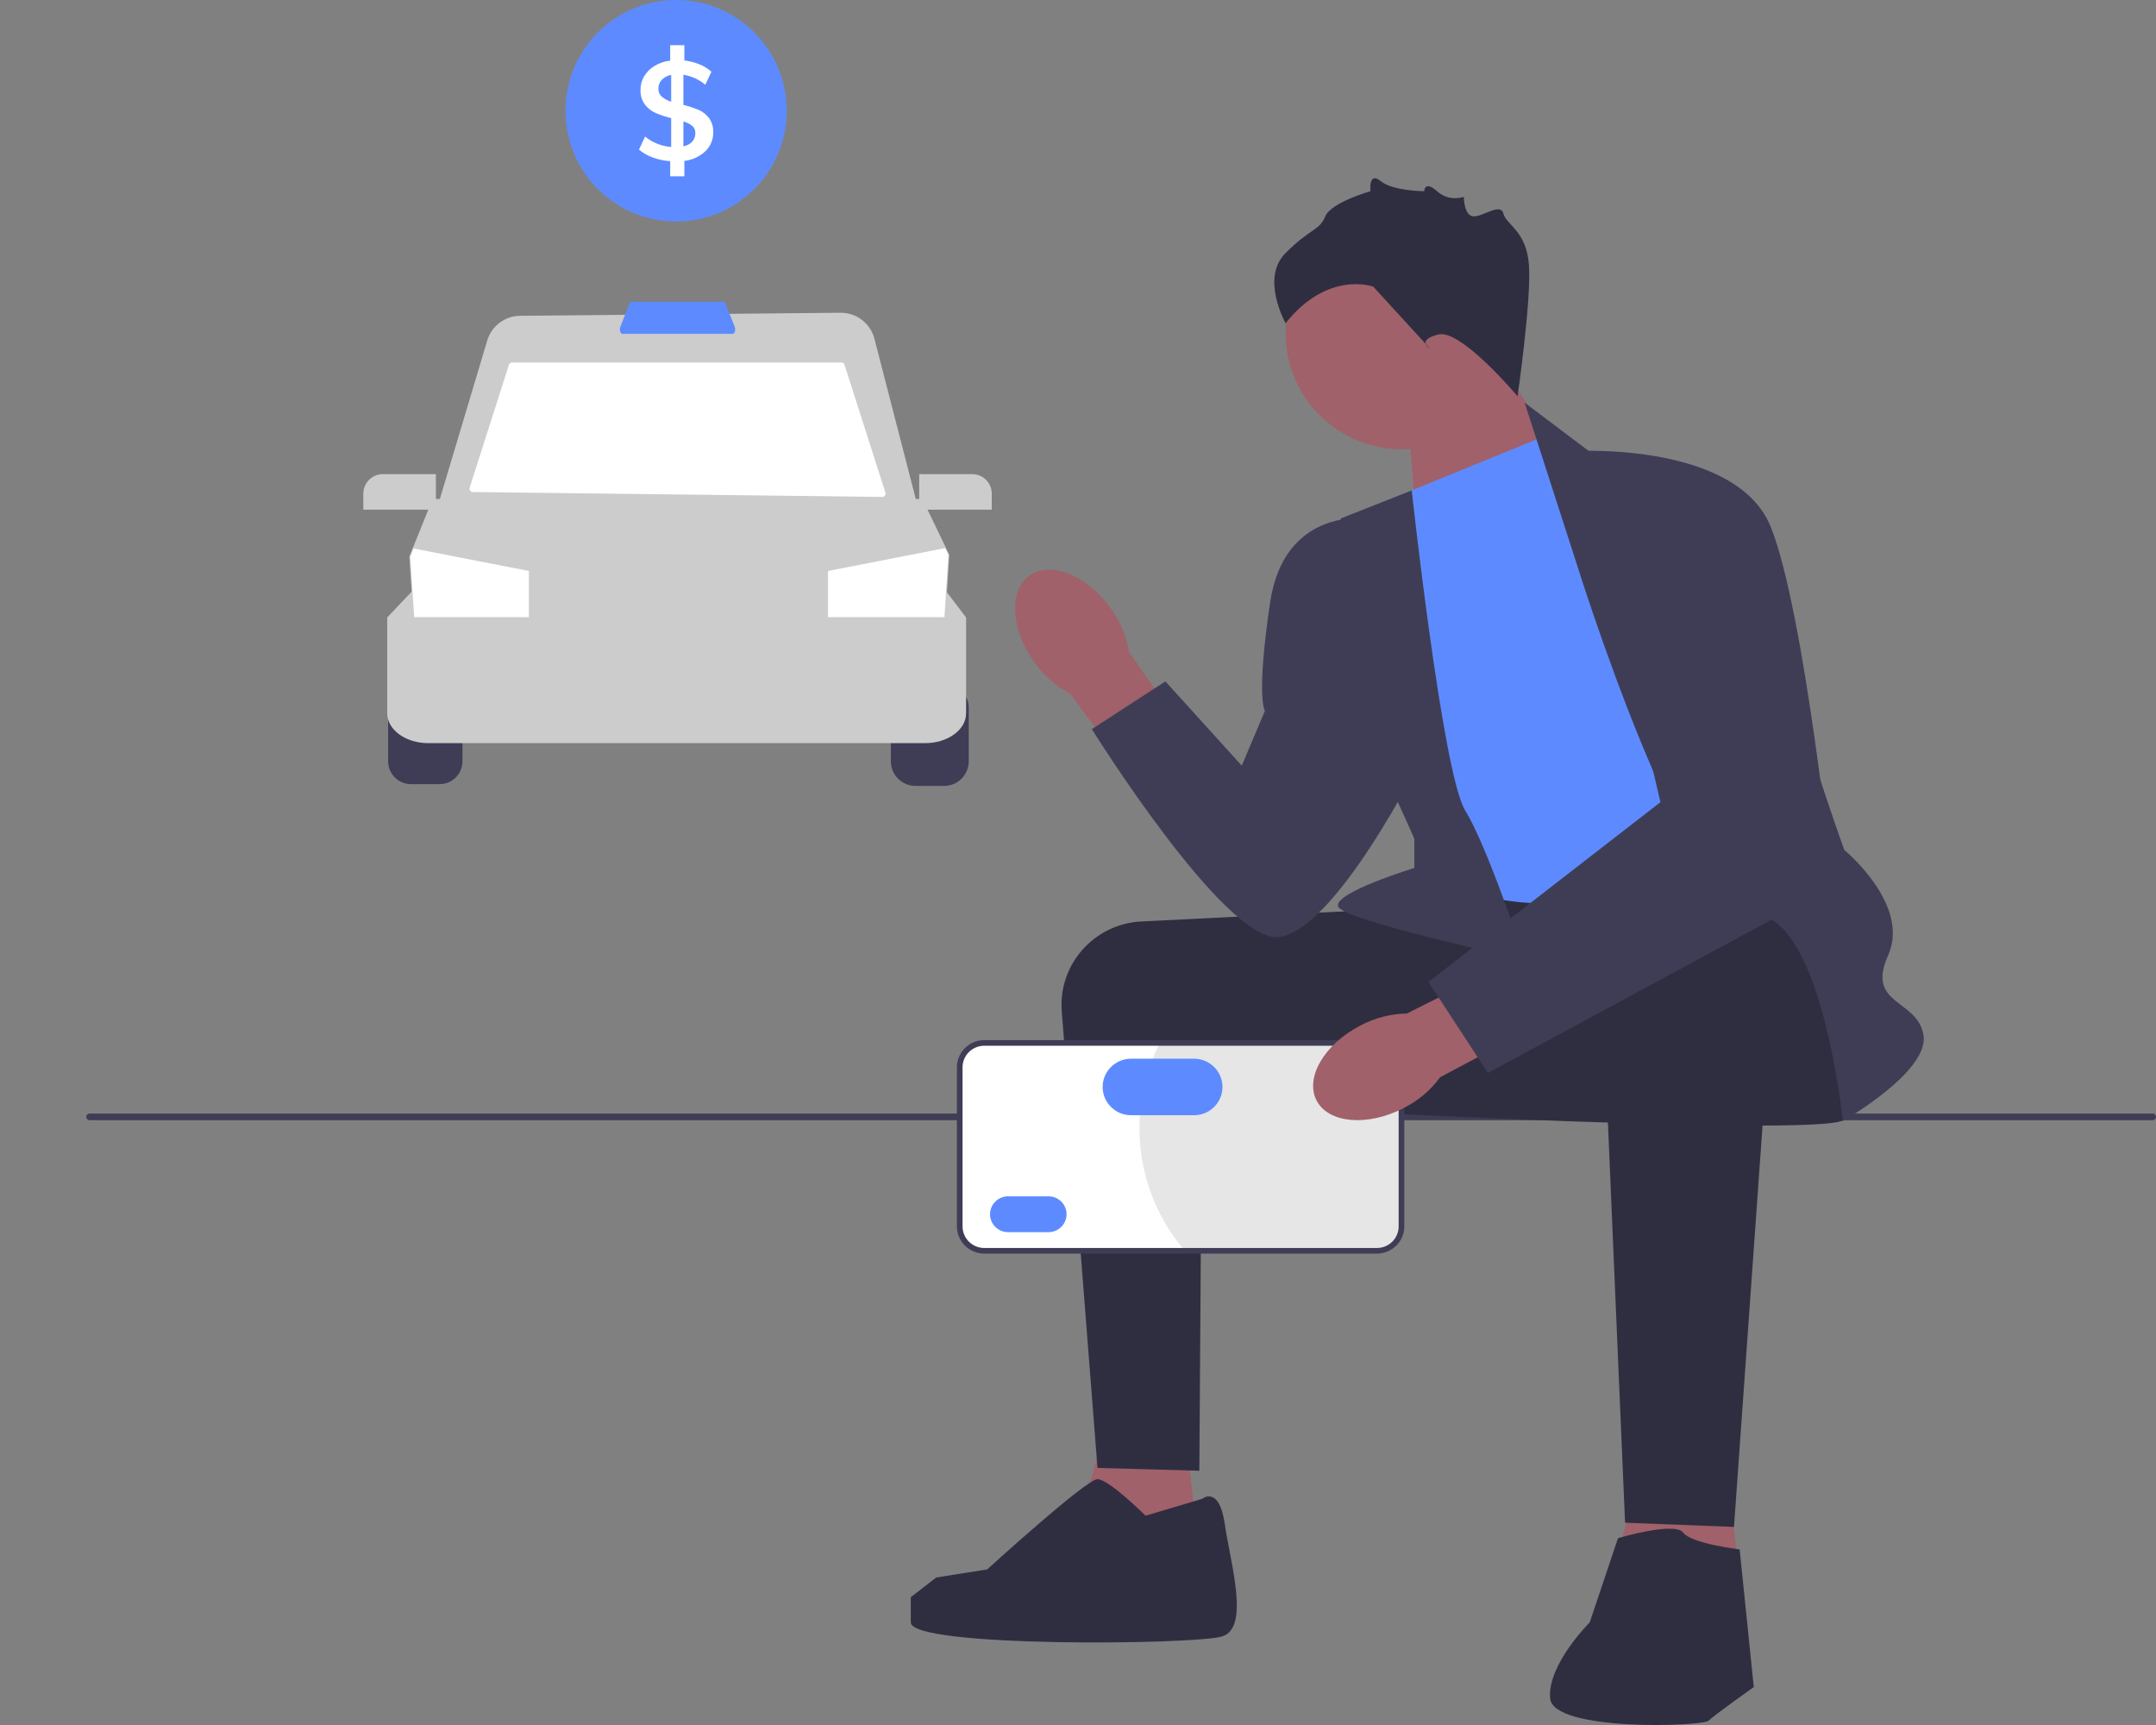 <svg width="375" height="300" viewBox="0 0 375 300" fill="none" xmlns="http://www.w3.org/2000/svg">
<rect x="0" y="0" width="375" height="300" fill="#808080" stroke="none"/>
<g clip-path="url(#clip0_521_1699)">
<path d="M15 194.238C15 194.561 15.261 194.82 15.585 194.82H374.414C374.739 194.82 375 194.561 375 194.238C375 193.916 374.739 193.657 374.414 193.657H15.585C15.261 193.657 15 193.916 15 194.238Z" fill="#3F3D56"/>
<path d="M244.768 70.868L246.651 94.783L273.937 83.466L258.545 59.143L244.768 70.868Z" fill="#A0616A"/>
<path d="M243.951 78.154C255.184 78.154 264.29 69.112 264.29 57.958C264.29 46.804 255.184 37.763 243.951 37.763C232.717 37.763 223.611 46.804 223.611 57.958C223.611 69.112 232.717 78.154 243.951 78.154Z" fill="#A0616A"/>
<path d="M205.898 246.255L209.342 276.929L185.233 273.613L193.106 245.277L205.898 246.255Z" fill="#A0616A"/>
<path d="M299.875 250.651L303.319 281.326L279.21 278.01L287.082 249.674L299.875 250.651Z" fill="#A0616A"/>
<path d="M242.554 158.073C242.225 158.073 215.913 159.385 198.529 160.253C190.301 160.664 184.038 167.735 184.676 175.891L190.891 255.293L208.604 255.781L209.036 191.782L244.03 193.736L242.554 158.073Z" fill="#2F2E41"/>
<path d="M319.802 157.584C319.802 157.584 324.23 191.294 320.786 194.713C317.342 198.133 209.342 192.026 209.342 192.026C209.342 192.026 233.035 158.055 237.302 157.087C241.57 156.119 309.469 152.699 309.469 152.699L319.802 157.584V157.584Z" fill="#2F2E41"/>
<path d="M179.891 115.143C175.778 109.432 175.412 102.695 179.073 100.097C182.734 97.498 189.035 100.022 193.149 105.736C194.823 107.997 195.929 110.622 196.372 113.393L213.49 137.811L203.748 144.508L186.146 120.651C183.648 119.337 181.503 117.449 179.891 115.143V115.143Z" fill="#A0616A"/>
<path d="M243.784 86.013L268.877 75.753L316.112 148.058C316.112 148.058 283.146 155.386 271.829 156.851C260.513 158.317 247.72 152.455 247.72 152.455L243.784 86.013V86.013Z" fill="#5D8BFF"/>
<path d="M274.29 98.226L265.187 70.033L276.996 78.929C276.996 78.929 310.453 100.913 310.453 110.196C310.453 119.478 320.786 147.813 320.786 147.813C320.786 147.813 332.349 157.34 328.412 166.134C324.476 174.927 333.579 173.706 334.563 180.057C335.547 186.408 320.54 194.958 320.54 194.958C320.54 194.958 316.85 159.05 305.041 159.05C293.233 159.05 274.29 98.226 274.29 98.226Z" fill="#3F3D56"/>
<path d="M245.547 85.292L233.206 90.165C233.206 90.165 235.174 124.363 237.142 127.295C239.11 130.226 245.998 145.859 245.998 145.859V150.954C245.998 150.954 232.222 155.141 232.714 157.584C233.206 160.027 265.187 166.866 265.187 166.866C265.187 166.866 258.791 147.325 254.855 140.974C250.918 134.623 245.547 85.292 245.547 85.292V85.292Z" fill="#3F3D56"/>
<path d="M237.634 90.165C237.634 90.165 223.365 88.211 220.905 104.822C218.445 121.432 220.008 123.631 220.008 123.631L215.985 133.157L202.7 118.501L189.907 126.806C189.907 126.806 213.033 163.935 222.381 162.958C231.729 161.981 245.506 135.111 245.506 135.111L237.634 90.165V90.165Z" fill="#3F3D56"/>
<path d="M308.898 162.977L301.597 265.552L282.654 264.819C282.654 264.819 278.472 167.844 278.472 166.378C278.472 164.912 280.44 156.607 292.741 156.119C305.041 155.63 308.898 162.977 308.898 162.977Z" fill="#2F2E41"/>
<path d="M281.424 267.506C281.424 267.506 291.264 264.575 292.741 266.529C294.217 268.483 302.581 269.46 302.581 269.46L305.041 293.399C305.041 293.399 298.153 298.284 297.169 299.261C296.185 300.238 270.107 301.216 269.615 295.353C269.123 289.491 276.504 282.162 276.504 282.162L281.424 267.506V267.506Z" fill="#2F2E41"/>
<path d="M209.096 260.667C209.096 260.667 212.048 258.224 213.033 265.063C214.017 271.903 217.461 283.14 212.54 284.605C207.62 286.071 158.418 286.559 158.418 282.162V277.766L162.846 274.346L171.704 272.944C171.704 272.944 188.923 257.247 190.891 257.247C192.859 257.247 199.256 263.598 199.256 263.598L209.096 260.667V260.667Z" fill="#2F2E41"/>
<path d="M263.957 68.914C263.957 68.914 254.117 57.189 250.18 58.166C246.244 59.143 248.704 60.609 248.704 60.609L238.864 49.861C238.864 49.861 230.991 46.929 223.611 56.212C223.611 56.212 219.183 48.395 223.611 43.998C228.039 39.601 229.515 40.09 230.499 37.647C231.483 35.204 238.372 33.25 238.372 33.25C238.372 33.25 237.977 29.734 240.142 31.492C242.308 33.25 247.716 33.25 247.716 33.25C247.716 33.25 247.747 31.296 249.948 33.25C252.148 35.204 254.609 34.227 254.609 34.227C254.609 34.227 254.609 37.609 256.331 37.628C258.053 37.647 261.005 35.204 261.497 37.159C261.989 39.113 265.433 40.09 265.925 45.952C266.417 51.815 263.957 68.914 263.957 68.914V68.914Z" fill="#2F2E41"/>
<path d="M239.491 217.53H171.201C168.845 217.53 166.927 215.626 166.927 213.286V185.621C166.927 183.281 168.845 181.377 171.201 181.377H239.491C241.848 181.377 243.765 183.281 243.765 185.621V213.286C243.765 215.626 241.848 217.53 239.491 217.53Z" fill="white"/>
<path d="M243.639 185.621V213.286C243.639 215.562 241.784 217.405 239.491 217.405H205.976C201.118 211.678 198.19 204.285 198.19 196.212C198.19 190.924 199.445 185.93 201.678 181.502H239.491C241.784 181.502 243.639 183.345 243.639 185.621L243.639 185.621Z" fill="#E6E6E6"/>
<path d="M239.491 218.018H171.201C168.573 218.018 166.435 215.896 166.435 213.286V185.621C166.435 183.012 168.573 180.889 171.201 180.889H239.491C242.119 180.889 244.257 183.012 244.257 185.621V213.286C244.257 215.896 242.119 218.018 239.491 218.018V218.018ZM171.201 181.866C169.116 181.866 167.419 183.55 167.419 185.621V213.286C167.419 215.357 169.116 217.041 171.201 217.041H239.491C241.576 217.041 243.273 215.357 243.273 213.286V185.621C243.273 183.55 241.576 181.866 239.491 181.866H171.201Z" fill="#3F3D56"/>
<path d="M175.339 208.055C173.609 208.055 172.201 209.453 172.201 211.172C172.201 212.89 173.609 214.288 175.339 214.288H182.37C184.101 214.288 185.509 212.89 185.509 211.172C185.509 209.453 184.101 208.055 182.37 208.055H175.339Z" fill="#5D8BFF"/>
<path d="M196.739 184.12C194.008 184.12 191.787 186.326 191.787 189.037C191.787 191.749 194.008 193.954 196.739 193.954H207.676C210.407 193.954 212.628 191.749 212.628 189.037C212.628 186.326 210.407 184.12 207.676 184.12H196.739Z" fill="#5D8BFF"/>
<path d="M244.123 192.716C237.851 195.958 231.082 195.374 229.005 191.41C226.927 187.446 230.327 181.606 236.602 178.363C239.09 177.033 241.863 176.315 244.689 176.267L271.438 162.861L276.75 173.378L250.492 187.338C248.832 189.61 246.648 191.454 244.123 192.716V192.716Z" fill="#A0616A"/>
<path d="M274.536 78.44C274.536 78.44 302.089 76.975 307.993 91.631C313.898 106.287 318.818 154.164 318.818 154.164L258.791 186.591L248.458 170.775L288.804 139.508L274.536 78.44V78.44Z" fill="#3F3D56"/>
</g>
<path d="M71.462 119.142C70.413 119.143 69.407 119.562 68.665 120.306C67.923 121.05 67.506 122.059 67.505 123.112V132.399C67.506 133.452 67.923 134.461 68.665 135.205C69.407 135.95 70.413 136.368 71.462 136.369H76.481C77.529 136.368 78.535 135.95 79.277 135.205C80.019 134.461 80.436 133.452 80.437 132.399V123.112C80.436 122.059 80.019 121.05 79.277 120.306C78.535 119.562 77.529 119.143 76.481 119.142H71.462Z" fill="#3F3D56"/>
<path d="M164.235 136.678H159.216C158.085 136.677 157.001 136.226 156.202 135.424C155.402 134.622 154.953 133.534 154.951 132.399V123.112C154.953 121.977 155.402 120.89 156.202 120.087C157.001 119.285 158.085 118.834 159.216 118.833H164.235C165.365 118.834 166.449 119.285 167.249 120.087C168.048 120.89 168.498 121.977 168.499 123.112V132.399C168.498 133.534 168.048 134.622 167.249 135.424C166.449 136.226 165.365 136.677 164.235 136.678V136.678Z" fill="#3F3D56"/>
<path d="M160.905 129.242H74.484C70.551 129.242 67.351 126.916 67.351 124.056V107.383L71.641 102.85H164.582L168.037 107.392V124.056C168.037 126.916 164.838 129.242 160.905 129.242Z" fill="#CCCCCC"/>
<path d="M164.179 111.191H72.133L71.198 96.801L71.793 95.328L75.253 86.785H160.436L165.115 96.486L164.179 111.191Z" fill="#CCCCCC"/>
<path d="M164.958 96.517L164.272 107.33H144.02V99.297L164.382 95.325L164.958 96.517Z" fill="white"/>
<path d="M91.984 99.297V107.33H72.037L71.354 96.826L71.936 95.386L91.984 99.297Z" fill="white"/>
<path d="M159.923 89.257H75.766L84.742 59.238C85.108 57.998 85.862 56.909 86.892 56.132C87.922 55.355 89.174 54.932 90.463 54.924L146.197 54.391C147.544 54.378 148.856 54.818 149.925 55.64C150.994 56.462 151.758 57.619 152.096 58.927L159.923 89.257Z" fill="#CCCCCC"/>
<path d="M153.444 86.418L82.231 85.571C82.14 85.57 82.052 85.548 81.972 85.506C81.892 85.465 81.823 85.405 81.77 85.332C81.718 85.258 81.683 85.174 81.669 85.084C81.655 84.995 81.662 84.904 81.689 84.818L88.516 63.447C88.553 63.33 88.627 63.229 88.725 63.157C88.824 63.084 88.942 63.046 89.064 63.046H146.343C146.465 63.046 146.584 63.084 146.682 63.157C146.781 63.229 146.854 63.33 146.891 63.447L153.999 85.665C154.027 85.752 154.034 85.844 154.019 85.935C154.004 86.025 153.968 86.111 153.914 86.184C153.86 86.258 153.789 86.317 153.707 86.358C153.626 86.399 153.536 86.42 153.444 86.418V86.418Z" fill="white"/>
<path d="M127.442 58.055H108.247C108.085 58.055 107.938 57.895 107.864 57.638C107.79 57.374 107.8 57.094 107.895 56.837L109.477 52.821C109.558 52.616 109.69 52.494 109.83 52.494H125.859C125.999 52.494 126.13 52.616 126.211 52.821L127.794 56.837C127.888 57.094 127.899 57.374 127.824 57.638C127.75 57.895 127.603 58.055 127.442 58.055Z" fill="#5D8BFF"/>
<path d="M75.819 88.639H63.194V85.855C63.195 84.955 63.552 84.092 64.186 83.456C64.821 82.819 65.681 82.462 66.578 82.46H75.819V88.639Z" fill="#CCCCCC"/>
<path d="M172.502 88.639H159.878V82.46H169.119C170.016 82.462 170.876 82.819 171.51 83.456C172.144 84.092 172.501 84.955 172.502 85.855V88.639Z" fill="#CCCCCC"/>
<path d="M136.841 19.261C136.841 24.369 134.813 29.269 131.205 32.881C127.596 36.493 122.701 38.522 117.598 38.522C112.494 38.522 107.599 36.493 103.991 32.881C100.382 29.269 98.354 24.369 98.354 19.261C98.354 18.651 98.384 18.05 98.439 17.456C98.903 12.526 101.246 7.964 104.981 4.717C108.717 1.471 113.559 -0.211 118.5 0.021C123.442 0.254 128.105 2.382 131.52 5.965C134.935 9.547 136.841 14.309 136.841 19.261Z" fill="#5D8BFF"/>
<path d="M123.328 20.541C122.862 19.927 122.248 19.441 121.544 19.127C120.676 18.761 119.779 18.466 118.863 18.246V13.003C120.271 13.215 121.592 13.818 122.676 14.743L123.739 12.474C123.128 11.929 122.426 11.494 121.665 11.191C120.821 10.849 119.936 10.622 119.033 10.515V7.858H116.57V10.541C115.619 10.648 114.702 10.957 113.879 11.446C113.136 11.886 112.511 12.5 112.056 13.235C111.622 13.952 111.398 14.776 111.407 15.614C111.365 16.523 111.628 17.419 112.154 18.161C112.638 18.803 113.278 19.311 114.013 19.637C114.895 20.014 115.807 20.316 116.74 20.541V25.565C115.078 25.439 113.495 24.807 112.203 23.753L111.14 26.025C111.862 26.623 112.683 27.089 113.566 27.403C114.534 27.75 115.545 27.96 116.57 28.03V30.664H119.033V27.981C120.4 27.831 121.683 27.242 122.689 26.303C123.132 25.878 123.482 25.365 123.716 24.797C123.951 24.23 124.065 23.62 124.052 23.006C124.093 22.126 123.838 21.258 123.328 20.541V20.541ZM116.74 17.691C116.14 17.509 115.582 17.209 115.099 16.809C114.908 16.639 114.756 16.428 114.656 16.192C114.556 15.956 114.509 15.701 114.519 15.445C114.501 14.863 114.714 14.299 115.112 13.874C115.553 13.43 116.122 13.134 116.74 13.029V17.691ZM120.409 24.638C119.993 25.065 119.451 25.348 118.863 25.444V21.122C119.425 21.273 119.951 21.536 120.409 21.896C120.583 22.044 120.721 22.23 120.813 22.439C120.905 22.648 120.948 22.875 120.941 23.104C120.963 23.664 120.773 24.212 120.409 24.638V24.638Z" fill="white"/>
<defs>
<clipPath id="clip0_521_1699">
<rect width="360" height="269" fill="white" transform="translate(15 31)"/>
</clipPath>
</defs>
</svg>
